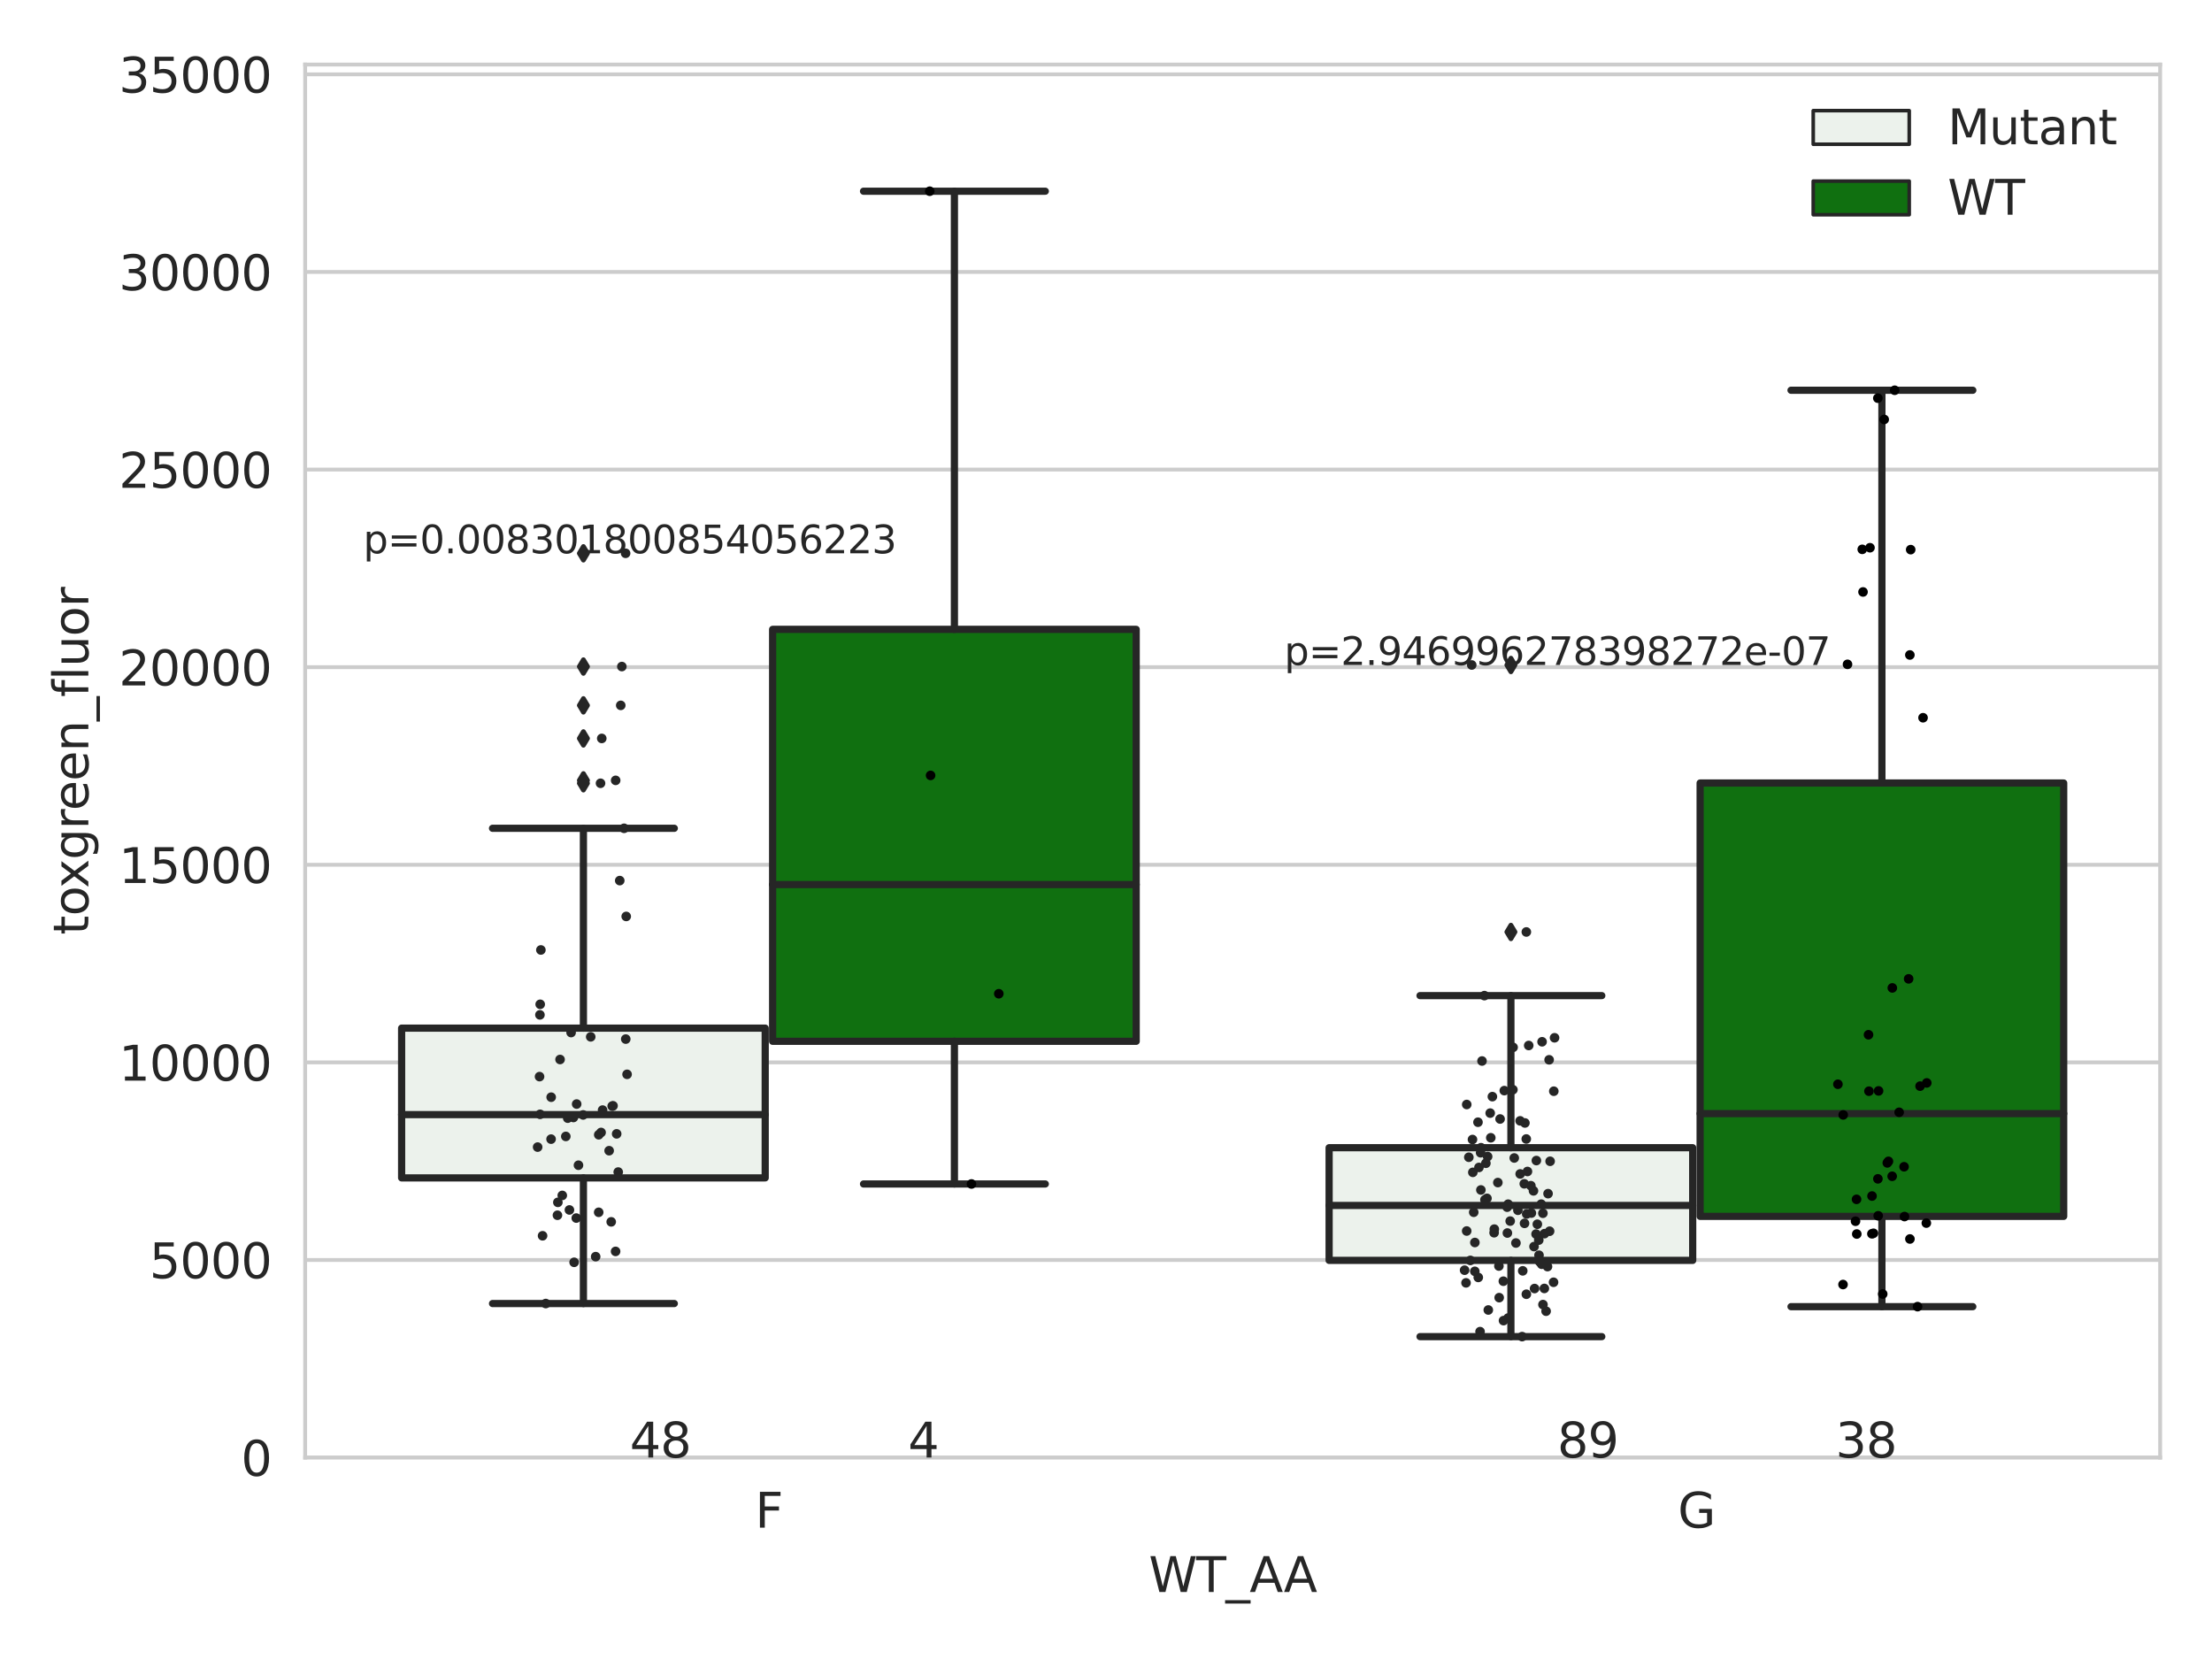 <?xml version="1.0" encoding="utf-8" standalone="no"?>
<!DOCTYPE svg PUBLIC "-//W3C//DTD SVG 1.1//EN"
  "http://www.w3.org/Graphics/SVG/1.1/DTD/svg11.dtd">
<svg xmlns:xlink="http://www.w3.org/1999/xlink" width="460.8pt" height="345.6pt" viewBox="0 0 460.8 345.6" xmlns="http://www.w3.org/2000/svg" version="1.1">
 <defs>
  <style type="text/css">*{stroke-linejoin: round; stroke-linecap: butt}</style>
 </defs>
 <g id="figure_1">
  <g id="patch_1">
   <path d="M 0 345.6 
L 460.8 345.6 
L 460.8 0 
L 0 0 
z
" style="fill: #ffffff"/>
  </g>
  <g id="axes_1">
   <g id="patch_2">
    <path d="M 63.571 303.64 
L 450 303.64 
L 450 13.453 
L 63.571 13.453 
z
" style="fill: #ffffff"/>
   </g>
   <g id="matplotlib.axis_1">
    <g id="xtick_1">
     <g id="text_1">
      <!-- F -->
      <g style="fill: #262626" transform="translate(157.303 318.238)scale(0.1 -0.1)">
       <defs>
        <path id="DejaVuSans-46" d="M 628 4666 
L 3309 4666 
L 3309 4134 
L 1259 4134 
L 1259 2759 
L 3109 2759 
L 3109 2228 
L 1259 2228 
L 1259 0 
L 628 0 
L 628 4666 
z
" transform="scale(0.016)"/>
       </defs>
       <use xlink:href="#DejaVuSans-46"/>
      </g>
     </g>
    </g>
    <g id="xtick_2">
     <g id="text_2">
      <!-- G -->
      <g style="fill: #262626" transform="translate(349.519 318.238)scale(0.1 -0.1)">
       <defs>
        <path id="DejaVuSans-47" d="M 3809 666 
L 3809 1919 
L 2778 1919 
L 2778 2438 
L 4434 2438 
L 4434 434 
Q 4069 175 3628 42 
Q 3188 -91 2688 -91 
Q 1594 -91 976 548 
Q 359 1188 359 2328 
Q 359 3472 976 4111 
Q 1594 4750 2688 4750 
Q 3144 4750 3555 4637 
Q 3966 4525 4313 4306 
L 4313 3634 
Q 3963 3931 3569 4081 
Q 3175 4231 2741 4231 
Q 1884 4231 1454 3753 
Q 1025 3275 1025 2328 
Q 1025 1384 1454 906 
Q 1884 428 2741 428 
Q 3075 428 3337 486 
Q 3600 544 3809 666 
z
" transform="scale(0.016)"/>
       </defs>
       <use xlink:href="#DejaVuSans-47"/>
      </g>
     </g>
    </g>
    <g id="text_3">
     <!-- WT_AA -->
     <g style="fill: #262626" transform="translate(239.31 331.638)scale(0.1 -0.1)">
      <defs>
       <path id="DejaVuSans-57" d="M 213 4666 
L 850 4666 
L 1831 722 
L 2809 4666 
L 3519 4666 
L 4500 722 
L 5478 4666 
L 6119 4666 
L 4947 0 
L 4153 0 
L 3169 4050 
L 2175 0 
L 1381 0 
L 213 4666 
z
" transform="scale(0.016)"/>
       <path id="DejaVuSans-54" d="M -19 4666 
L 3928 4666 
L 3928 4134 
L 2272 4134 
L 2272 0 
L 1638 0 
L 1638 4134 
L -19 4134 
L -19 4666 
z
" transform="scale(0.016)"/>
       <path id="DejaVuSans-5f" d="M 3263 -1063 
L 3263 -1509 
L -63 -1509 
L -63 -1063 
L 3263 -1063 
z
" transform="scale(0.016)"/>
       <path id="DejaVuSans-41" d="M 2188 4044 
L 1331 1722 
L 3047 1722 
L 2188 4044 
z
M 1831 4666 
L 2547 4666 
L 4325 0 
L 3669 0 
L 3244 1197 
L 1141 1197 
L 716 0 
L 50 0 
L 1831 4666 
z
" transform="scale(0.016)"/>
      </defs>
      <use xlink:href="#DejaVuSans-57"/>
      <use xlink:href="#DejaVuSans-54" x="98.877"/>
      <use xlink:href="#DejaVuSans-5f" x="159.961"/>
      <use xlink:href="#DejaVuSans-41" x="209.961"/>
      <use xlink:href="#DejaVuSans-41" x="281.119"/>
     </g>
    </g>
   </g>
   <g id="matplotlib.axis_2">
    <g id="ytick_1">
     <g id="line2d_1">
      <path d="M 63.571 303.64 
L 450 303.64 
" clip-path="url(#p36ac0a57e2)" style="fill: none; stroke: #cccccc; stroke-width: 0.8; stroke-linecap: round"/>
     </g>
     <g id="text_4">
      <!-- 0 -->
      <g style="fill: #262626" transform="translate(50.209 307.439)scale(0.1 -0.1)">
       <defs>
        <path id="DejaVuSans-30" d="M 2034 4250 
Q 1547 4250 1301 3770 
Q 1056 3291 1056 2328 
Q 1056 1369 1301 889 
Q 1547 409 2034 409 
Q 2525 409 2770 889 
Q 3016 1369 3016 2328 
Q 3016 3291 2770 3770 
Q 2525 4250 2034 4250 
z
M 2034 4750 
Q 2819 4750 3233 4129 
Q 3647 3509 3647 2328 
Q 3647 1150 3233 529 
Q 2819 -91 2034 -91 
Q 1250 -91 836 529 
Q 422 1150 422 2328 
Q 422 3509 836 4129 
Q 1250 4750 2034 4750 
z
" transform="scale(0.016)"/>
       </defs>
       <use xlink:href="#DejaVuSans-30"/>
      </g>
     </g>
    </g>
    <g id="ytick_2">
     <g id="line2d_2">
      <path d="M 63.571 262.475 
L 450 262.475 
" clip-path="url(#p36ac0a57e2)" style="fill: none; stroke: #cccccc; stroke-width: 0.8; stroke-linecap: round"/>
     </g>
     <g id="text_5">
      <!-- 5000 -->
      <g style="fill: #262626" transform="translate(31.121 266.275)scale(0.1 -0.1)">
       <defs>
        <path id="DejaVuSans-35" d="M 691 4666 
L 3169 4666 
L 3169 4134 
L 1269 4134 
L 1269 2991 
Q 1406 3038 1543 3061 
Q 1681 3084 1819 3084 
Q 2600 3084 3056 2656 
Q 3513 2228 3513 1497 
Q 3513 744 3044 326 
Q 2575 -91 1722 -91 
Q 1428 -91 1123 -41 
Q 819 9 494 109 
L 494 744 
Q 775 591 1075 516 
Q 1375 441 1709 441 
Q 2250 441 2565 725 
Q 2881 1009 2881 1497 
Q 2881 1984 2565 2268 
Q 2250 2553 1709 2553 
Q 1456 2553 1204 2497 
Q 953 2441 691 2322 
L 691 4666 
z
" transform="scale(0.016)"/>
       </defs>
       <use xlink:href="#DejaVuSans-35"/>
       <use xlink:href="#DejaVuSans-30" x="63.623"/>
       <use xlink:href="#DejaVuSans-30" x="127.246"/>
       <use xlink:href="#DejaVuSans-30" x="190.869"/>
      </g>
     </g>
    </g>
    <g id="ytick_3">
     <g id="line2d_3">
      <path d="M 63.571 221.311 
L 450 221.311 
" clip-path="url(#p36ac0a57e2)" style="fill: none; stroke: #cccccc; stroke-width: 0.8; stroke-linecap: round"/>
     </g>
     <g id="text_6">
      <!-- 10000 -->
      <g style="fill: #262626" transform="translate(24.759 225.11)scale(0.1 -0.1)">
       <defs>
        <path id="DejaVuSans-31" d="M 794 531 
L 1825 531 
L 1825 4091 
L 703 3866 
L 703 4441 
L 1819 4666 
L 2450 4666 
L 2450 531 
L 3481 531 
L 3481 0 
L 794 0 
L 794 531 
z
" transform="scale(0.016)"/>
       </defs>
       <use xlink:href="#DejaVuSans-31"/>
       <use xlink:href="#DejaVuSans-30" x="63.623"/>
       <use xlink:href="#DejaVuSans-30" x="127.246"/>
       <use xlink:href="#DejaVuSans-30" x="190.869"/>
       <use xlink:href="#DejaVuSans-30" x="254.492"/>
      </g>
     </g>
    </g>
    <g id="ytick_4">
     <g id="line2d_4">
      <path d="M 63.571 180.146 
L 450 180.146 
" clip-path="url(#p36ac0a57e2)" style="fill: none; stroke: #cccccc; stroke-width: 0.8; stroke-linecap: round"/>
     </g>
     <g id="text_7">
      <!-- 15000 -->
      <g style="fill: #262626" transform="translate(24.759 183.945)scale(0.1 -0.1)">
       <use xlink:href="#DejaVuSans-31"/>
       <use xlink:href="#DejaVuSans-35" x="63.623"/>
       <use xlink:href="#DejaVuSans-30" x="127.246"/>
       <use xlink:href="#DejaVuSans-30" x="190.869"/>
       <use xlink:href="#DejaVuSans-30" x="254.492"/>
      </g>
     </g>
    </g>
    <g id="ytick_5">
     <g id="line2d_5">
      <path d="M 63.571 138.982 
L 450 138.982 
" clip-path="url(#p36ac0a57e2)" style="fill: none; stroke: #cccccc; stroke-width: 0.8; stroke-linecap: round"/>
     </g>
     <g id="text_8">
      <!-- 20000 -->
      <g style="fill: #262626" transform="translate(24.759 142.781)scale(0.1 -0.1)">
       <defs>
        <path id="DejaVuSans-32" d="M 1228 531 
L 3431 531 
L 3431 0 
L 469 0 
L 469 531 
Q 828 903 1448 1529 
Q 2069 2156 2228 2338 
Q 2531 2678 2651 2914 
Q 2772 3150 2772 3378 
Q 2772 3750 2511 3984 
Q 2250 4219 1831 4219 
Q 1534 4219 1204 4116 
Q 875 4013 500 3803 
L 500 4441 
Q 881 4594 1212 4672 
Q 1544 4750 1819 4750 
Q 2544 4750 2975 4387 
Q 3406 4025 3406 3419 
Q 3406 3131 3298 2873 
Q 3191 2616 2906 2266 
Q 2828 2175 2409 1742 
Q 1991 1309 1228 531 
z
" transform="scale(0.016)"/>
       </defs>
       <use xlink:href="#DejaVuSans-32"/>
       <use xlink:href="#DejaVuSans-30" x="63.623"/>
       <use xlink:href="#DejaVuSans-30" x="127.246"/>
       <use xlink:href="#DejaVuSans-30" x="190.869"/>
       <use xlink:href="#DejaVuSans-30" x="254.492"/>
      </g>
     </g>
    </g>
    <g id="ytick_6">
     <g id="line2d_6">
      <path d="M 63.571 97.817 
L 450 97.817 
" clip-path="url(#p36ac0a57e2)" style="fill: none; stroke: #cccccc; stroke-width: 0.8; stroke-linecap: round"/>
     </g>
     <g id="text_9">
      <!-- 25000 -->
      <g style="fill: #262626" transform="translate(24.759 101.616)scale(0.1 -0.1)">
       <use xlink:href="#DejaVuSans-32"/>
       <use xlink:href="#DejaVuSans-35" x="63.623"/>
       <use xlink:href="#DejaVuSans-30" x="127.246"/>
       <use xlink:href="#DejaVuSans-30" x="190.869"/>
       <use xlink:href="#DejaVuSans-30" x="254.492"/>
      </g>
     </g>
    </g>
    <g id="ytick_7">
     <g id="line2d_7">
      <path d="M 63.571 56.652 
L 450 56.652 
" clip-path="url(#p36ac0a57e2)" style="fill: none; stroke: #cccccc; stroke-width: 0.8; stroke-linecap: round"/>
     </g>
     <g id="text_10">
      <!-- 30000 -->
      <g style="fill: #262626" transform="translate(24.759 60.452)scale(0.1 -0.1)">
       <defs>
        <path id="DejaVuSans-33" d="M 2597 2516 
Q 3050 2419 3304 2112 
Q 3559 1806 3559 1356 
Q 3559 666 3084 287 
Q 2609 -91 1734 -91 
Q 1441 -91 1130 -33 
Q 819 25 488 141 
L 488 750 
Q 750 597 1062 519 
Q 1375 441 1716 441 
Q 2309 441 2620 675 
Q 2931 909 2931 1356 
Q 2931 1769 2642 2001 
Q 2353 2234 1838 2234 
L 1294 2234 
L 1294 2753 
L 1863 2753 
Q 2328 2753 2575 2939 
Q 2822 3125 2822 3475 
Q 2822 3834 2567 4026 
Q 2313 4219 1838 4219 
Q 1578 4219 1281 4162 
Q 984 4106 628 3988 
L 628 4550 
Q 988 4650 1302 4700 
Q 1616 4750 1894 4750 
Q 2613 4750 3031 4423 
Q 3450 4097 3450 3541 
Q 3450 3153 3228 2886 
Q 3006 2619 2597 2516 
z
" transform="scale(0.016)"/>
       </defs>
       <use xlink:href="#DejaVuSans-33"/>
       <use xlink:href="#DejaVuSans-30" x="63.623"/>
       <use xlink:href="#DejaVuSans-30" x="127.246"/>
       <use xlink:href="#DejaVuSans-30" x="190.869"/>
       <use xlink:href="#DejaVuSans-30" x="254.492"/>
      </g>
     </g>
    </g>
    <g id="ytick_8">
     <g id="line2d_8">
      <path d="M 63.571 15.488 
L 450 15.488 
" clip-path="url(#p36ac0a57e2)" style="fill: none; stroke: #cccccc; stroke-width: 0.8; stroke-linecap: round"/>
     </g>
     <g id="text_11">
      <!-- 35000 -->
      <g style="fill: #262626" transform="translate(24.759 19.287)scale(0.1 -0.1)">
       <use xlink:href="#DejaVuSans-33"/>
       <use xlink:href="#DejaVuSans-35" x="63.623"/>
       <use xlink:href="#DejaVuSans-30" x="127.246"/>
       <use xlink:href="#DejaVuSans-30" x="190.869"/>
       <use xlink:href="#DejaVuSans-30" x="254.492"/>
      </g>
     </g>
    </g>
    <g id="text_12">
     <!-- toxgreen_fluor -->
     <g style="fill: #262626" transform="translate(18.401 194.741)rotate(-90)scale(0.1 -0.1)">
      <defs>
       <path id="DejaVuSans-74" d="M 1172 4494 
L 1172 3500 
L 2356 3500 
L 2356 3053 
L 1172 3053 
L 1172 1153 
Q 1172 725 1289 603 
Q 1406 481 1766 481 
L 2356 481 
L 2356 0 
L 1766 0 
Q 1100 0 847 248 
Q 594 497 594 1153 
L 594 3053 
L 172 3053 
L 172 3500 
L 594 3500 
L 594 4494 
L 1172 4494 
z
" transform="scale(0.016)"/>
       <path id="DejaVuSans-6f" d="M 1959 3097 
Q 1497 3097 1228 2736 
Q 959 2375 959 1747 
Q 959 1119 1226 758 
Q 1494 397 1959 397 
Q 2419 397 2687 759 
Q 2956 1122 2956 1747 
Q 2956 2369 2687 2733 
Q 2419 3097 1959 3097 
z
M 1959 3584 
Q 2709 3584 3137 3096 
Q 3566 2609 3566 1747 
Q 3566 888 3137 398 
Q 2709 -91 1959 -91 
Q 1206 -91 779 398 
Q 353 888 353 1747 
Q 353 2609 779 3096 
Q 1206 3584 1959 3584 
z
" transform="scale(0.016)"/>
       <path id="DejaVuSans-78" d="M 3513 3500 
L 2247 1797 
L 3578 0 
L 2900 0 
L 1881 1375 
L 863 0 
L 184 0 
L 1544 1831 
L 300 3500 
L 978 3500 
L 1906 2253 
L 2834 3500 
L 3513 3500 
z
" transform="scale(0.016)"/>
       <path id="DejaVuSans-67" d="M 2906 1791 
Q 2906 2416 2648 2759 
Q 2391 3103 1925 3103 
Q 1463 3103 1205 2759 
Q 947 2416 947 1791 
Q 947 1169 1205 825 
Q 1463 481 1925 481 
Q 2391 481 2648 825 
Q 2906 1169 2906 1791 
z
M 3481 434 
Q 3481 -459 3084 -895 
Q 2688 -1331 1869 -1331 
Q 1566 -1331 1297 -1286 
Q 1028 -1241 775 -1147 
L 775 -588 
Q 1028 -725 1275 -790 
Q 1522 -856 1778 -856 
Q 2344 -856 2625 -561 
Q 2906 -266 2906 331 
L 2906 616 
Q 2728 306 2450 153 
Q 2172 0 1784 0 
Q 1141 0 747 490 
Q 353 981 353 1791 
Q 353 2603 747 3093 
Q 1141 3584 1784 3584 
Q 2172 3584 2450 3431 
Q 2728 3278 2906 2969 
L 2906 3500 
L 3481 3500 
L 3481 434 
z
" transform="scale(0.016)"/>
       <path id="DejaVuSans-72" d="M 2631 2963 
Q 2534 3019 2420 3045 
Q 2306 3072 2169 3072 
Q 1681 3072 1420 2755 
Q 1159 2438 1159 1844 
L 1159 0 
L 581 0 
L 581 3500 
L 1159 3500 
L 1159 2956 
Q 1341 3275 1631 3429 
Q 1922 3584 2338 3584 
Q 2397 3584 2469 3576 
Q 2541 3569 2628 3553 
L 2631 2963 
z
" transform="scale(0.016)"/>
       <path id="DejaVuSans-65" d="M 3597 1894 
L 3597 1613 
L 953 1613 
Q 991 1019 1311 708 
Q 1631 397 2203 397 
Q 2534 397 2845 478 
Q 3156 559 3463 722 
L 3463 178 
Q 3153 47 2828 -22 
Q 2503 -91 2169 -91 
Q 1331 -91 842 396 
Q 353 884 353 1716 
Q 353 2575 817 3079 
Q 1281 3584 2069 3584 
Q 2775 3584 3186 3129 
Q 3597 2675 3597 1894 
z
M 3022 2063 
Q 3016 2534 2758 2815 
Q 2500 3097 2075 3097 
Q 1594 3097 1305 2825 
Q 1016 2553 972 2059 
L 3022 2063 
z
" transform="scale(0.016)"/>
       <path id="DejaVuSans-6e" d="M 3513 2113 
L 3513 0 
L 2938 0 
L 2938 2094 
Q 2938 2591 2744 2837 
Q 2550 3084 2163 3084 
Q 1697 3084 1428 2787 
Q 1159 2491 1159 1978 
L 1159 0 
L 581 0 
L 581 3500 
L 1159 3500 
L 1159 2956 
Q 1366 3272 1645 3428 
Q 1925 3584 2291 3584 
Q 2894 3584 3203 3211 
Q 3513 2838 3513 2113 
z
" transform="scale(0.016)"/>
       <path id="DejaVuSans-66" d="M 2375 4863 
L 2375 4384 
L 1825 4384 
Q 1516 4384 1395 4259 
Q 1275 4134 1275 3809 
L 1275 3500 
L 2222 3500 
L 2222 3053 
L 1275 3053 
L 1275 0 
L 697 0 
L 697 3053 
L 147 3053 
L 147 3500 
L 697 3500 
L 697 3744 
Q 697 4328 969 4595 
Q 1241 4863 1831 4863 
L 2375 4863 
z
" transform="scale(0.016)"/>
       <path id="DejaVuSans-6c" d="M 603 4863 
L 1178 4863 
L 1178 0 
L 603 0 
L 603 4863 
z
" transform="scale(0.016)"/>
       <path id="DejaVuSans-75" d="M 544 1381 
L 544 3500 
L 1119 3500 
L 1119 1403 
Q 1119 906 1312 657 
Q 1506 409 1894 409 
Q 2359 409 2629 706 
Q 2900 1003 2900 1516 
L 2900 3500 
L 3475 3500 
L 3475 0 
L 2900 0 
L 2900 538 
Q 2691 219 2414 64 
Q 2138 -91 1772 -91 
Q 1169 -91 856 284 
Q 544 659 544 1381 
z
M 1991 3584 
L 1991 3584 
z
" transform="scale(0.016)"/>
      </defs>
      <use xlink:href="#DejaVuSans-74"/>
      <use xlink:href="#DejaVuSans-6f" x="39.209"/>
      <use xlink:href="#DejaVuSans-78" x="97.266"/>
      <use xlink:href="#DejaVuSans-67" x="156.445"/>
      <use xlink:href="#DejaVuSans-72" x="219.922"/>
      <use xlink:href="#DejaVuSans-65" x="258.785"/>
      <use xlink:href="#DejaVuSans-65" x="320.309"/>
      <use xlink:href="#DejaVuSans-6e" x="381.832"/>
      <use xlink:href="#DejaVuSans-5f" x="445.211"/>
      <use xlink:href="#DejaVuSans-66" x="495.211"/>
      <use xlink:href="#DejaVuSans-6c" x="530.416"/>
      <use xlink:href="#DejaVuSans-75" x="558.199"/>
      <use xlink:href="#DejaVuSans-6f" x="621.578"/>
      <use xlink:href="#DejaVuSans-72" x="682.76"/>
     </g>
    </g>
   </g>
   <g id="patch_3">
    <path d="M 83.666 245.376 
L 159.406 245.376 
L 159.406 214.178 
L 83.666 214.178 
L 83.666 245.376 
z
" clip-path="url(#p36ac0a57e2)" style="fill: #ecf2ec; stroke: #262626; stroke-width: 1.5; stroke-linejoin: miter"/>
   </g>
   <g id="patch_4">
    <path d="M 160.951 216.921 
L 236.691 216.921 
L 236.691 131.107 
L 160.951 131.107 
L 160.951 216.921 
z
" clip-path="url(#p36ac0a57e2)" style="fill: #107010; stroke: #262626; stroke-width: 1.5; stroke-linejoin: miter"/>
   </g>
   <g id="patch_5">
    <path d="M 276.88 262.563 
L 352.62 262.563 
L 352.62 239.09 
L 276.88 239.09 
L 276.88 262.563 
z
" clip-path="url(#p36ac0a57e2)" style="fill: #ecf2ec; stroke: #262626; stroke-width: 1.5; stroke-linejoin: miter"/>
   </g>
   <g id="patch_6">
    <path d="M 354.166 253.391 
L 429.906 253.391 
L 429.906 163.117 
L 354.166 163.117 
L 354.166 253.391 
z
" clip-path="url(#p36ac0a57e2)" style="fill: #107010; stroke: #262626; stroke-width: 1.5; stroke-linejoin: miter"/>
   </g>
   <g id="patch_7">
    <path d="M 160.178 303.64 
L 160.178 303.64 
L 160.178 303.64 
L 160.178 303.64 
z
" clip-path="url(#p36ac0a57e2)" style="fill: #ecf2ec; stroke: #262626; stroke-width: 0.75; stroke-linejoin: miter"/>
   </g>
   <g id="patch_8">
    <path d="M 160.178 303.64 
L 160.178 303.64 
L 160.178 303.64 
L 160.178 303.64 
z
" clip-path="url(#p36ac0a57e2)" style="fill: #107010; stroke: #262626; stroke-width: 0.75; stroke-linejoin: miter"/>
   </g>
   <g id="PathCollection_1"/>
   <g id="PathCollection_2"/>
   <g id="line2d_9">
    <path d="M 121.536 245.376 
L 121.536 271.55 
" clip-path="url(#p36ac0a57e2)" style="fill: none; stroke: #262626; stroke-width: 1.5; stroke-linecap: round"/>
   </g>
   <g id="line2d_10">
    <path d="M 121.536 214.178 
L 121.536 172.549 
" clip-path="url(#p36ac0a57e2)" style="fill: none; stroke: #262626; stroke-width: 1.5; stroke-linecap: round"/>
   </g>
   <g id="line2d_11">
    <path d="M 102.601 271.55 
L 140.471 271.55 
" clip-path="url(#p36ac0a57e2)" style="fill: none; stroke: #262626; stroke-width: 1.5; stroke-linecap: round"/>
   </g>
   <g id="line2d_12">
    <path d="M 102.601 172.549 
L 140.471 172.549 
" clip-path="url(#p36ac0a57e2)" style="fill: none; stroke: #262626; stroke-width: 1.5; stroke-linecap: round"/>
   </g>
   <g id="line2d_13">
    <defs>
     <path id="ma0bc01002d" d="M -0 1.414 
L 0.849 0 
L 0 -1.414 
L -0.849 -0 
z
" style="stroke: #262626; stroke-linejoin: miter"/>
    </defs>
    <g clip-path="url(#p36ac0a57e2)">
     <use xlink:href="#ma0bc01002d" x="121.536" y="115.263" style="fill: #262626; stroke: #262626; stroke-linejoin: miter"/>
     <use xlink:href="#ma0bc01002d" x="121.536" y="163.171" style="fill: #262626; stroke: #262626; stroke-linejoin: miter"/>
     <use xlink:href="#ma0bc01002d" x="121.536" y="138.855" style="fill: #262626; stroke: #262626; stroke-linejoin: miter"/>
     <use xlink:href="#ma0bc01002d" x="121.536" y="162.563" style="fill: #262626; stroke: #262626; stroke-linejoin: miter"/>
     <use xlink:href="#ma0bc01002d" x="121.536" y="153.828" style="fill: #262626; stroke: #262626; stroke-linejoin: miter"/>
     <use xlink:href="#ma0bc01002d" x="121.536" y="146.94" style="fill: #262626; stroke: #262626; stroke-linejoin: miter"/>
    </g>
   </g>
   <g id="line2d_14">
    <path d="M 198.821 216.921 
L 198.821 246.643 
" clip-path="url(#p36ac0a57e2)" style="fill: none; stroke: #262626; stroke-width: 1.5; stroke-linecap: round"/>
   </g>
   <g id="line2d_15">
    <path d="M 198.821 131.107 
L 198.821 39.833 
" clip-path="url(#p36ac0a57e2)" style="fill: none; stroke: #262626; stroke-width: 1.5; stroke-linecap: round"/>
   </g>
   <g id="line2d_16">
    <path d="M 179.886 246.643 
L 217.756 246.643 
" clip-path="url(#p36ac0a57e2)" style="fill: none; stroke: #262626; stroke-width: 1.5; stroke-linecap: round"/>
   </g>
   <g id="line2d_17">
    <path d="M 179.886 39.833 
L 217.756 39.833 
" clip-path="url(#p36ac0a57e2)" style="fill: none; stroke: #262626; stroke-width: 1.5; stroke-linecap: round"/>
   </g>
   <g id="line2d_18"/>
   <g id="line2d_19">
    <path d="M 314.75 262.563 
L 314.75 278.442 
" clip-path="url(#p36ac0a57e2)" style="fill: none; stroke: #262626; stroke-width: 1.5; stroke-linecap: round"/>
   </g>
   <g id="line2d_20">
    <path d="M 314.75 239.09 
L 314.75 207.406 
" clip-path="url(#p36ac0a57e2)" style="fill: none; stroke: #262626; stroke-width: 1.5; stroke-linecap: round"/>
   </g>
   <g id="line2d_21">
    <path d="M 295.815 278.442 
L 333.685 278.442 
" clip-path="url(#p36ac0a57e2)" style="fill: none; stroke: #262626; stroke-width: 1.5; stroke-linecap: round"/>
   </g>
   <g id="line2d_22">
    <path d="M 295.815 207.406 
L 333.685 207.406 
" clip-path="url(#p36ac0a57e2)" style="fill: none; stroke: #262626; stroke-width: 1.5; stroke-linecap: round"/>
   </g>
   <g id="line2d_23">
    <g clip-path="url(#p36ac0a57e2)">
     <use xlink:href="#ma0bc01002d" x="314.75" y="194.146" style="fill: #262626; stroke: #262626; stroke-linejoin: miter"/>
     <use xlink:href="#ma0bc01002d" x="314.75" y="138.528" style="fill: #262626; stroke: #262626; stroke-linejoin: miter"/>
    </g>
   </g>
   <g id="line2d_24">
    <path d="M 392.036 253.391 
L 392.036 272.199 
" clip-path="url(#p36ac0a57e2)" style="fill: none; stroke: #262626; stroke-width: 1.5; stroke-linecap: round"/>
   </g>
   <g id="line2d_25">
    <path d="M 392.036 163.117 
L 392.036 81.297 
" clip-path="url(#p36ac0a57e2)" style="fill: none; stroke: #262626; stroke-width: 1.5; stroke-linecap: round"/>
   </g>
   <g id="line2d_26">
    <path d="M 373.101 272.199 
L 410.971 272.199 
" clip-path="url(#p36ac0a57e2)" style="fill: none; stroke: #262626; stroke-width: 1.5; stroke-linecap: round"/>
   </g>
   <g id="line2d_27">
    <path d="M 373.101 81.297 
L 410.971 81.297 
" clip-path="url(#p36ac0a57e2)" style="fill: none; stroke: #262626; stroke-width: 1.5; stroke-linecap: round"/>
   </g>
   <g id="line2d_28"/>
   <g id="line2d_29">
    <path d="M 83.666 232.198 
L 159.406 232.198 
" clip-path="url(#p36ac0a57e2)" style="fill: none; stroke: #262626; stroke-width: 1.5; stroke-linecap: round"/>
   </g>
   <g id="line2d_30">
    <path d="M 160.951 184.272 
L 236.691 184.272 
" clip-path="url(#p36ac0a57e2)" style="fill: none; stroke: #262626; stroke-width: 1.5; stroke-linecap: round"/>
   </g>
   <g id="line2d_31">
    <path d="M 276.88 251.117 
L 352.62 251.117 
" clip-path="url(#p36ac0a57e2)" style="fill: none; stroke: #262626; stroke-width: 1.5; stroke-linecap: round"/>
   </g>
   <g id="line2d_32">
    <path d="M 354.166 231.983 
L 429.906 231.983 
" clip-path="url(#p36ac0a57e2)" style="fill: none; stroke: #262626; stroke-width: 1.5; stroke-linecap: round"/>
   </g>
   <g id="patch_9">
    <path d="M 63.571 303.64 
L 63.571 13.453 
" style="fill: none; stroke: #cccccc; stroke-width: 0.8; stroke-linejoin: miter; stroke-linecap: square"/>
   </g>
   <g id="patch_10">
    <path d="M 450 303.64 
L 450 13.453 
" style="fill: none; stroke: #cccccc; stroke-width: 0.8; stroke-linejoin: miter; stroke-linecap: square"/>
   </g>
   <g id="patch_11">
    <path d="M 63.571 303.64 
L 450 303.64 
" style="fill: none; stroke: #cccccc; stroke-width: 0.8; stroke-linejoin: miter; stroke-linecap: square"/>
   </g>
   <g id="patch_12">
    <path d="M 63.571 13.453 
L 450 13.453 
" style="fill: none; stroke: #cccccc; stroke-width: 0.8; stroke-linejoin: miter; stroke-linecap: square"/>
   </g>
   <g id="PathCollection_3">
    <defs>
     <path id="C0_0_f5fc17824b" d="M 0 1 
C 0.265 1 0.52 0.895 0.707 0.707 
C 0.895 0.52 1 0.265 1 -0 
C 1 -0.265 0.895 -0.52 0.707 -0.707 
C 0.52 -0.895 0.265 -1 0 -1 
C -0.265 -1 -0.52 -0.895 -0.707 -0.707 
C -0.895 -0.52 -1 -0.265 -1 0 
C -1 0.265 -0.895 0.52 -0.707 0.707 
C -0.52 0.895 -0.265 1 0 1 
z
"/>
    </defs>
    <g clip-path="url(#p36ac0a57e2)">
     <use xlink:href="#C0_0_f5fc17824b" x="116.671" y="220.712" style="fill: #262626"/>
    </g>
    <g clip-path="url(#p36ac0a57e2)">
     <use xlink:href="#C0_0_f5fc17824b" x="118.27" y="232.934" style="fill: #262626"/>
    </g>
    <g clip-path="url(#p36ac0a57e2)">
     <use xlink:href="#C0_0_f5fc17824b" x="129.104" y="183.444" style="fill: #262626"/>
    </g>
    <g clip-path="url(#p36ac0a57e2)">
     <use xlink:href="#C0_0_f5fc17824b" x="119.603" y="262.963" style="fill: #262626"/>
    </g>
    <g clip-path="url(#p36ac0a57e2)">
     <use xlink:href="#C0_0_f5fc17824b" x="130.357" y="216.461" style="fill: #262626"/>
    </g>
    <g clip-path="url(#p36ac0a57e2)">
     <use xlink:href="#C0_0_f5fc17824b" x="124.731" y="236.391" style="fill: #262626"/>
    </g>
    <g clip-path="url(#p36ac0a57e2)">
     <use xlink:href="#C0_0_f5fc17824b" x="120.507" y="242.736" style="fill: #262626"/>
    </g>
    <g clip-path="url(#p36ac0a57e2)">
     <use xlink:href="#C0_0_f5fc17824b" x="130.009" y="172.549" style="fill: #262626"/>
    </g>
    <g clip-path="url(#p36ac0a57e2)">
     <use xlink:href="#C0_0_f5fc17824b" x="125.218" y="235.913" style="fill: #262626"/>
    </g>
    <g clip-path="url(#p36ac0a57e2)">
     <use xlink:href="#C0_0_f5fc17824b" x="116.126" y="253.156" style="fill: #262626"/>
    </g>
    <g clip-path="url(#p36ac0a57e2)">
     <use xlink:href="#C0_0_f5fc17824b" x="113.692" y="271.55" style="fill: #262626"/>
    </g>
    <g clip-path="url(#p36ac0a57e2)">
     <use xlink:href="#C0_0_f5fc17824b" x="130.325" y="115.263" style="fill: #262626"/>
    </g>
    <g clip-path="url(#p36ac0a57e2)">
     <use xlink:href="#C0_0_f5fc17824b" x="112.397" y="224.28" style="fill: #262626"/>
    </g>
    <g clip-path="url(#p36ac0a57e2)">
     <use xlink:href="#C0_0_f5fc17824b" x="112.479" y="211.415" style="fill: #262626"/>
    </g>
    <g clip-path="url(#p36ac0a57e2)">
     <use xlink:href="#C0_0_f5fc17824b" x="125.101" y="163.171" style="fill: #262626"/>
    </g>
    <g clip-path="url(#p36ac0a57e2)">
     <use xlink:href="#C0_0_f5fc17824b" x="117.869" y="236.736" style="fill: #262626"/>
    </g>
    <g clip-path="url(#p36ac0a57e2)">
     <use xlink:href="#C0_0_f5fc17824b" x="111.999" y="238.961" style="fill: #262626"/>
    </g>
    <g clip-path="url(#p36ac0a57e2)">
     <use xlink:href="#C0_0_f5fc17824b" x="129.541" y="138.855" style="fill: #262626"/>
    </g>
    <g clip-path="url(#p36ac0a57e2)">
     <use xlink:href="#C0_0_f5fc17824b" x="128.253" y="162.563" style="fill: #262626"/>
    </g>
    <g clip-path="url(#p36ac0a57e2)">
     <use xlink:href="#C0_0_f5fc17824b" x="112.515" y="232.134" style="fill: #262626"/>
    </g>
    <g clip-path="url(#p36ac0a57e2)">
     <use xlink:href="#C0_0_f5fc17824b" x="125.53" y="231.25" style="fill: #262626"/>
    </g>
    <g clip-path="url(#p36ac0a57e2)">
     <use xlink:href="#C0_0_f5fc17824b" x="125.358" y="153.828" style="fill: #262626"/>
    </g>
    <g clip-path="url(#p36ac0a57e2)">
     <use xlink:href="#C0_0_f5fc17824b" x="126.895" y="239.711" style="fill: #262626"/>
    </g>
    <g clip-path="url(#p36ac0a57e2)">
     <use xlink:href="#C0_0_f5fc17824b" x="130.452" y="190.909" style="fill: #262626"/>
    </g>
    <g clip-path="url(#p36ac0a57e2)">
     <use xlink:href="#C0_0_f5fc17824b" x="114.82" y="228.564" style="fill: #262626"/>
    </g>
    <g clip-path="url(#p36ac0a57e2)">
     <use xlink:href="#C0_0_f5fc17824b" x="128.239" y="260.688" style="fill: #262626"/>
    </g>
    <g clip-path="url(#p36ac0a57e2)">
     <use xlink:href="#C0_0_f5fc17824b" x="112.675" y="197.894" style="fill: #262626"/>
    </g>
    <g clip-path="url(#p36ac0a57e2)">
     <use xlink:href="#C0_0_f5fc17824b" x="127.532" y="230.426" style="fill: #262626"/>
    </g>
    <g clip-path="url(#p36ac0a57e2)">
     <use xlink:href="#C0_0_f5fc17824b" x="116.214" y="250.47" style="fill: #262626"/>
    </g>
    <g clip-path="url(#p36ac0a57e2)">
     <use xlink:href="#C0_0_f5fc17824b" x="130.632" y="223.802" style="fill: #262626"/>
    </g>
    <g clip-path="url(#p36ac0a57e2)">
     <use xlink:href="#C0_0_f5fc17824b" x="118.622" y="252.055" style="fill: #262626"/>
    </g>
    <g clip-path="url(#p36ac0a57e2)">
     <use xlink:href="#C0_0_f5fc17824b" x="114.8" y="237.302" style="fill: #262626"/>
    </g>
    <g clip-path="url(#p36ac0a57e2)">
     <use xlink:href="#C0_0_f5fc17824b" x="112.533" y="209.214" style="fill: #262626"/>
    </g>
    <g clip-path="url(#p36ac0a57e2)">
     <use xlink:href="#C0_0_f5fc17824b" x="129.312" y="146.94" style="fill: #262626"/>
    </g>
    <g clip-path="url(#p36ac0a57e2)">
     <use xlink:href="#C0_0_f5fc17824b" x="113.028" y="257.435" style="fill: #262626"/>
    </g>
    <g clip-path="url(#p36ac0a57e2)">
     <use xlink:href="#C0_0_f5fc17824b" x="118.972" y="215.099" style="fill: #262626"/>
    </g>
    <g clip-path="url(#p36ac0a57e2)">
     <use xlink:href="#C0_0_f5fc17824b" x="124.717" y="252.543" style="fill: #262626"/>
    </g>
    <g clip-path="url(#p36ac0a57e2)">
     <use xlink:href="#C0_0_f5fc17824b" x="123.057" y="215.992" style="fill: #262626"/>
    </g>
    <g clip-path="url(#p36ac0a57e2)">
     <use xlink:href="#C0_0_f5fc17824b" x="120.129" y="229.994" style="fill: #262626"/>
    </g>
    <g clip-path="url(#p36ac0a57e2)">
     <use xlink:href="#C0_0_f5fc17824b" x="127.326" y="254.533" style="fill: #262626"/>
    </g>
    <g clip-path="url(#p36ac0a57e2)">
     <use xlink:href="#C0_0_f5fc17824b" x="121.479" y="232.261" style="fill: #262626"/>
    </g>
    <g clip-path="url(#p36ac0a57e2)">
     <use xlink:href="#C0_0_f5fc17824b" x="124.088" y="261.782" style="fill: #262626"/>
    </g>
    <g clip-path="url(#p36ac0a57e2)">
     <use xlink:href="#C0_0_f5fc17824b" x="128.786" y="244.159" style="fill: #262626"/>
    </g>
    <g clip-path="url(#p36ac0a57e2)">
     <use xlink:href="#C0_0_f5fc17824b" x="120.05" y="253.745" style="fill: #262626"/>
    </g>
    <g clip-path="url(#p36ac0a57e2)">
     <use xlink:href="#C0_0_f5fc17824b" x="127.706" y="230.359" style="fill: #262626"/>
    </g>
    <g clip-path="url(#p36ac0a57e2)">
     <use xlink:href="#C0_0_f5fc17824b" x="119.455" y="232.795" style="fill: #262626"/>
    </g>
    <g clip-path="url(#p36ac0a57e2)">
     <use xlink:href="#C0_0_f5fc17824b" x="117.133" y="249.029" style="fill: #262626"/>
    </g>
    <g clip-path="url(#p36ac0a57e2)">
     <use xlink:href="#C0_0_f5fc17824b" x="128.462" y="236.202" style="fill: #262626"/>
    </g>
   </g>
   <g id="PathCollection_4">
    <defs>
     <path id="C1_0_9138100f24" d="M 0 1 
C 0.265 1 0.52 0.895 0.707 0.707 
C 0.895 0.52 1 0.265 1 -0 
C 1 -0.265 0.895 -0.52 0.707 -0.707 
C 0.52 -0.895 0.265 -1 0 -1 
C -0.265 -1 -0.52 -0.895 -0.707 -0.707 
C -0.895 -0.52 -1 -0.265 -1 0 
C -1 0.265 -0.895 0.52 -0.707 0.707 
C -0.52 0.895 -0.265 1 0 1 
z
"/>
    </defs>
    <g clip-path="url(#p36ac0a57e2)">
     <use xlink:href="#C1_0_9138100f24" x="202.378" y="246.643"/>
    </g>
    <g clip-path="url(#p36ac0a57e2)">
     <use xlink:href="#C1_0_9138100f24" x="193.678" y="39.833"/>
    </g>
    <g clip-path="url(#p36ac0a57e2)">
     <use xlink:href="#C1_0_9138100f24" x="193.859" y="161.531"/>
    </g>
    <g clip-path="url(#p36ac0a57e2)">
     <use xlink:href="#C1_0_9138100f24" x="208.069" y="207.013"/>
    </g>
   </g>
   <g id="PathCollection_5">
    <defs>
     <path id="C2_0_64b1657d2b" d="M 0 1 
C 0.265 1 0.52 0.895 0.707 0.707 
C 0.895 0.52 1 0.265 1 -0 
C 1 -0.265 0.895 -0.52 0.707 -0.707 
C 0.52 -0.895 0.265 -1 0 -1 
C -0.265 -1 -0.52 -0.895 -0.707 -0.707 
C -0.895 -0.52 -1 -0.265 -1 0 
C -1 0.265 -0.895 0.52 -0.707 0.707 
C -0.52 0.895 -0.265 1 0 1 
z
"/>
    </defs>
    <g clip-path="url(#p36ac0a57e2)">
     <use xlink:href="#C2_0_64b1657d2b" x="321.068" y="250.846" style="fill: #262626"/>
    </g>
    <g clip-path="url(#p36ac0a57e2)">
     <use xlink:href="#C2_0_64b1657d2b" x="314.042" y="251.117" style="fill: #262626"/>
    </g>
    <g clip-path="url(#p36ac0a57e2)">
     <use xlink:href="#C2_0_64b1657d2b" x="319.454" y="248.076" style="fill: #262626"/>
    </g>
    <g clip-path="url(#p36ac0a57e2)">
     <use xlink:href="#C2_0_64b1657d2b" x="307.004" y="252.535" style="fill: #262626"/>
    </g>
    <g clip-path="url(#p36ac0a57e2)">
     <use xlink:href="#C2_0_64b1657d2b" x="312.249" y="263.738" style="fill: #262626"/>
    </g>
    <g clip-path="url(#p36ac0a57e2)">
     <use xlink:href="#C2_0_64b1657d2b" x="312.308" y="270.321" style="fill: #262626"/>
    </g>
    <g clip-path="url(#p36ac0a57e2)">
     <use xlink:href="#C2_0_64b1657d2b" x="310.892" y="228.449" style="fill: #262626"/>
    </g>
    <g clip-path="url(#p36ac0a57e2)">
     <use xlink:href="#C2_0_64b1657d2b" x="310.56" y="237.018" style="fill: #262626"/>
    </g>
    <g clip-path="url(#p36ac0a57e2)">
     <use xlink:href="#C2_0_64b1657d2b" x="317.966" y="194.146" style="fill: #262626"/>
    </g>
    <g clip-path="url(#p36ac0a57e2)">
     <use xlink:href="#C2_0_64b1657d2b" x="314.177" y="250.853" style="fill: #262626"/>
    </g>
    <g clip-path="url(#p36ac0a57e2)">
     <use xlink:href="#C2_0_64b1657d2b" x="313.18" y="266.898" style="fill: #262626"/>
    </g>
    <g clip-path="url(#p36ac0a57e2)">
     <use xlink:href="#C2_0_64b1657d2b" x="305.547" y="230.088" style="fill: #262626"/>
    </g>
    <g clip-path="url(#p36ac0a57e2)">
     <use xlink:href="#C2_0_64b1657d2b" x="313.209" y="275.11" style="fill: #262626"/>
    </g>
    <g clip-path="url(#p36ac0a57e2)">
     <use xlink:href="#C2_0_64b1657d2b" x="317.214" y="264.74" style="fill: #262626"/>
    </g>
    <g clip-path="url(#p36ac0a57e2)">
     <use xlink:href="#C2_0_64b1657d2b" x="321.743" y="256.994" style="fill: #262626"/>
    </g>
    <g clip-path="url(#p36ac0a57e2)">
     <use xlink:href="#C2_0_64b1657d2b" x="321.429" y="271.769" style="fill: #262626"/>
    </g>
    <g clip-path="url(#p36ac0a57e2)">
     <use xlink:href="#C2_0_64b1657d2b" x="306.588" y="138.528" style="fill: #262626"/>
    </g>
    <g clip-path="url(#p36ac0a57e2)">
     <use xlink:href="#C2_0_64b1657d2b" x="321.242" y="217.02" style="fill: #262626"/>
    </g>
    <g clip-path="url(#p36ac0a57e2)">
     <use xlink:href="#C2_0_64b1657d2b" x="318.036" y="252.892" style="fill: #262626"/>
    </g>
    <g clip-path="url(#p36ac0a57e2)">
     <use xlink:href="#C2_0_64b1657d2b" x="307.243" y="258.837" style="fill: #262626"/>
    </g>
    <g clip-path="url(#p36ac0a57e2)">
     <use xlink:href="#C2_0_64b1657d2b" x="307.89" y="233.778" style="fill: #262626"/>
    </g>
    <g clip-path="url(#p36ac0a57e2)">
     <use xlink:href="#C2_0_64b1657d2b" x="320.055" y="241.765" style="fill: #262626"/>
    </g>
    <g clip-path="url(#p36ac0a57e2)">
     <use xlink:href="#C2_0_64b1657d2b" x="314.016" y="256.862" style="fill: #262626"/>
    </g>
    <g clip-path="url(#p36ac0a57e2)">
     <use xlink:href="#C2_0_64b1657d2b" x="311.293" y="256.05" style="fill: #262626"/>
    </g>
    <g clip-path="url(#p36ac0a57e2)">
     <use xlink:href="#C2_0_64b1657d2b" x="314.149" y="274.578" style="fill: #262626"/>
    </g>
    <g clip-path="url(#p36ac0a57e2)">
     <use xlink:href="#C2_0_64b1657d2b" x="317.588" y="254.849" style="fill: #262626"/>
    </g>
    <g clip-path="url(#p36ac0a57e2)">
     <use xlink:href="#C2_0_64b1657d2b" x="323.686" y="227.32" style="fill: #262626"/>
    </g>
    <g clip-path="url(#p36ac0a57e2)">
     <use xlink:href="#C2_0_64b1657d2b" x="317.534" y="246.607" style="fill: #262626"/>
    </g>
    <g clip-path="url(#p36ac0a57e2)">
     <use xlink:href="#C2_0_64b1657d2b" x="308.442" y="240.139" style="fill: #262626"/>
    </g>
    <g clip-path="url(#p36ac0a57e2)">
     <use xlink:href="#C2_0_64b1657d2b" x="310.435" y="231.881" style="fill: #262626"/>
    </g>
    <g clip-path="url(#p36ac0a57e2)">
     <use xlink:href="#C2_0_64b1657d2b" x="315.167" y="227.003" style="fill: #262626"/>
    </g>
    <g clip-path="url(#p36ac0a57e2)">
     <use xlink:href="#C2_0_64b1657d2b" x="306.819" y="244.22" style="fill: #262626"/>
    </g>
    <g clip-path="url(#p36ac0a57e2)">
     <use xlink:href="#C2_0_64b1657d2b" x="320.257" y="255.031" style="fill: #262626"/>
    </g>
    <g clip-path="url(#p36ac0a57e2)">
     <use xlink:href="#C2_0_64b1657d2b" x="312.029" y="246.351" style="fill: #262626"/>
    </g>
    <g clip-path="url(#p36ac0a57e2)">
     <use xlink:href="#C2_0_64b1657d2b" x="306.745" y="237.384" style="fill: #262626"/>
    </g>
    <g clip-path="url(#p36ac0a57e2)">
     <use xlink:href="#C2_0_64b1657d2b" x="322.917" y="241.915" style="fill: #262626"/>
    </g>
    <g clip-path="url(#p36ac0a57e2)">
     <use xlink:href="#C2_0_64b1657d2b" x="317.97" y="269.611" style="fill: #262626"/>
    </g>
    <g clip-path="url(#p36ac0a57e2)">
     <use xlink:href="#C2_0_64b1657d2b" x="310.041" y="272.896" style="fill: #262626"/>
    </g>
    <g clip-path="url(#p36ac0a57e2)">
     <use xlink:href="#C2_0_64b1657d2b" x="322.081" y="273.144" style="fill: #262626"/>
    </g>
    <g clip-path="url(#p36ac0a57e2)">
     <use xlink:href="#C2_0_64b1657d2b" x="322.712" y="220.776" style="fill: #262626"/>
    </g>
    <g clip-path="url(#p36ac0a57e2)">
     <use xlink:href="#C2_0_64b1657d2b" x="309.764" y="249.639" style="fill: #262626"/>
    </g>
    <g clip-path="url(#p36ac0a57e2)">
     <use xlink:href="#C2_0_64b1657d2b" x="309.901" y="240.931" style="fill: #262626"/>
    </g>
    <g clip-path="url(#p36ac0a57e2)">
     <use xlink:href="#C2_0_64b1657d2b" x="319.569" y="259.682" style="fill: #262626"/>
    </g>
    <g clip-path="url(#p36ac0a57e2)">
     <use xlink:href="#C2_0_64b1657d2b" x="313.969" y="251.474" style="fill: #262626"/>
    </g>
    <g clip-path="url(#p36ac0a57e2)">
     <use xlink:href="#C2_0_64b1657d2b" x="323.633" y="267.121" style="fill: #262626"/>
    </g>
    <g clip-path="url(#p36ac0a57e2)">
     <use xlink:href="#C2_0_64b1657d2b" x="321.163" y="263.364" style="fill: #262626"/>
    </g>
    <g clip-path="url(#p36ac0a57e2)">
     <use xlink:href="#C2_0_64b1657d2b" x="318.46" y="217.795" style="fill: #262626"/>
    </g>
    <g clip-path="url(#p36ac0a57e2)">
     <use xlink:href="#C2_0_64b1657d2b" x="309.229" y="207.406" style="fill: #262626"/>
    </g>
    <g clip-path="url(#p36ac0a57e2)">
     <use xlink:href="#C2_0_64b1657d2b" x="308.495" y="247.891" style="fill: #262626"/>
    </g>
    <g clip-path="url(#p36ac0a57e2)">
     <use xlink:href="#C2_0_64b1657d2b" x="322.813" y="256.485" style="fill: #262626"/>
    </g>
    <g clip-path="url(#p36ac0a57e2)">
     <use xlink:href="#C2_0_64b1657d2b" x="305.985" y="241.075" style="fill: #262626"/>
    </g>
    <g clip-path="url(#p36ac0a57e2)">
     <use xlink:href="#C2_0_64b1657d2b" x="307.231" y="264.839" style="fill: #262626"/>
    </g>
    <g clip-path="url(#p36ac0a57e2)">
     <use xlink:href="#C2_0_64b1657d2b" x="317.67" y="233.933" style="fill: #262626"/>
    </g>
    <g clip-path="url(#p36ac0a57e2)">
     <use xlink:href="#C2_0_64b1657d2b" x="320.603" y="261.486" style="fill: #262626"/>
    </g>
    <g clip-path="url(#p36ac0a57e2)">
     <use xlink:href="#C2_0_64b1657d2b" x="322.489" y="248.659" style="fill: #262626"/>
    </g>
    <g clip-path="url(#p36ac0a57e2)">
     <use xlink:href="#C2_0_64b1657d2b" x="317.086" y="278.442" style="fill: #262626"/>
    </g>
    <g clip-path="url(#p36ac0a57e2)">
     <use xlink:href="#C2_0_64b1657d2b" x="309.341" y="249.933" style="fill: #262626"/>
    </g>
    <g clip-path="url(#p36ac0a57e2)">
     <use xlink:href="#C2_0_64b1657d2b" x="305.538" y="256.441" style="fill: #262626"/>
    </g>
    <g clip-path="url(#p36ac0a57e2)">
     <use xlink:href="#C2_0_64b1657d2b" x="318.909" y="247.002" style="fill: #262626"/>
    </g>
    <g clip-path="url(#p36ac0a57e2)">
     <use xlink:href="#C2_0_64b1657d2b" x="311.251" y="256.805" style="fill: #262626"/>
    </g>
    <g clip-path="url(#p36ac0a57e2)">
     <use xlink:href="#C2_0_64b1657d2b" x="320.553" y="258.338" style="fill: #262626"/>
    </g>
    <g clip-path="url(#p36ac0a57e2)">
     <use xlink:href="#C2_0_64b1657d2b" x="316.682" y="244.55" style="fill: #262626"/>
    </g>
    <g clip-path="url(#p36ac0a57e2)">
     <use xlink:href="#C2_0_64b1657d2b" x="322.375" y="263.855" style="fill: #262626"/>
    </g>
    <g clip-path="url(#p36ac0a57e2)">
     <use xlink:href="#C2_0_64b1657d2b" x="319.015" y="252.703" style="fill: #262626"/>
    </g>
    <g clip-path="url(#p36ac0a57e2)">
     <use xlink:href="#C2_0_64b1657d2b" x="308.521" y="239.09" style="fill: #262626"/>
    </g>
    <g clip-path="url(#p36ac0a57e2)">
     <use xlink:href="#C2_0_64b1657d2b" x="315.207" y="218.18" style="fill: #262626"/>
    </g>
    <g clip-path="url(#p36ac0a57e2)">
     <use xlink:href="#C2_0_64b1657d2b" x="308.326" y="277.402" style="fill: #262626"/>
    </g>
    <g clip-path="url(#p36ac0a57e2)">
     <use xlink:href="#C2_0_64b1657d2b" x="307.951" y="266.113" style="fill: #262626"/>
    </g>
    <g clip-path="url(#p36ac0a57e2)">
     <use xlink:href="#C2_0_64b1657d2b" x="323.843" y="216.189" style="fill: #262626"/>
    </g>
    <g clip-path="url(#p36ac0a57e2)">
     <use xlink:href="#C2_0_64b1657d2b" x="309.537" y="242.329" style="fill: #262626"/>
    </g>
    <g clip-path="url(#p36ac0a57e2)">
     <use xlink:href="#C2_0_64b1657d2b" x="313.371" y="227.197" style="fill: #262626"/>
    </g>
    <g clip-path="url(#p36ac0a57e2)">
     <use xlink:href="#C2_0_64b1657d2b" x="321.718" y="268.407" style="fill: #262626"/>
    </g>
    <g clip-path="url(#p36ac0a57e2)">
     <use xlink:href="#C2_0_64b1657d2b" x="305.401" y="267.242" style="fill: #262626"/>
    </g>
    <g clip-path="url(#p36ac0a57e2)">
     <use xlink:href="#C2_0_64b1657d2b" x="317.951" y="237.273" style="fill: #262626"/>
    </g>
    <g clip-path="url(#p36ac0a57e2)">
     <use xlink:href="#C2_0_64b1657d2b" x="321.416" y="252.74" style="fill: #262626"/>
    </g>
    <g clip-path="url(#p36ac0a57e2)">
     <use xlink:href="#C2_0_64b1657d2b" x="316.205" y="252.118" style="fill: #262626"/>
    </g>
    <g clip-path="url(#p36ac0a57e2)">
     <use xlink:href="#C2_0_64b1657d2b" x="315.448" y="241.228" style="fill: #262626"/>
    </g>
    <g clip-path="url(#p36ac0a57e2)">
     <use xlink:href="#C2_0_64b1657d2b" x="318.198" y="244.042" style="fill: #262626"/>
    </g>
    <g clip-path="url(#p36ac0a57e2)">
     <use xlink:href="#C2_0_64b1657d2b" x="320.759" y="262.867" style="fill: #262626"/>
    </g>
    <g clip-path="url(#p36ac0a57e2)">
     <use xlink:href="#C2_0_64b1657d2b" x="306.306" y="262.563" style="fill: #262626"/>
    </g>
    <g clip-path="url(#p36ac0a57e2)">
     <use xlink:href="#C2_0_64b1657d2b" x="319.991" y="257.079" style="fill: #262626"/>
    </g>
    <g clip-path="url(#p36ac0a57e2)">
     <use xlink:href="#C2_0_64b1657d2b" x="312.496" y="233.107" style="fill: #262626"/>
    </g>
    <g clip-path="url(#p36ac0a57e2)">
     <use xlink:href="#C2_0_64b1657d2b" x="316.671" y="233.494" style="fill: #262626"/>
    </g>
    <g clip-path="url(#p36ac0a57e2)">
     <use xlink:href="#C2_0_64b1657d2b" x="308.096" y="243.198" style="fill: #262626"/>
    </g>
    <g clip-path="url(#p36ac0a57e2)">
     <use xlink:href="#C2_0_64b1657d2b" x="315.797" y="258.941" style="fill: #262626"/>
    </g>
    <g clip-path="url(#p36ac0a57e2)">
     <use xlink:href="#C2_0_64b1657d2b" x="305.101" y="264.604" style="fill: #262626"/>
    </g>
    <g clip-path="url(#p36ac0a57e2)">
     <use xlink:href="#C2_0_64b1657d2b" x="319.678" y="268.426" style="fill: #262626"/>
    </g>
    <g clip-path="url(#p36ac0a57e2)">
     <use xlink:href="#C2_0_64b1657d2b" x="308.73" y="221.026" style="fill: #262626"/>
    </g>
    <g clip-path="url(#p36ac0a57e2)">
     <use xlink:href="#C2_0_64b1657d2b" x="314.6" y="254.374" style="fill: #262626"/>
    </g>
   </g>
   <g id="PathCollection_6">
    <defs>
     <path id="C3_0_2ed46d564f" d="M 0 1 
C 0.265 1 0.52 0.895 0.707 0.707 
C 0.895 0.52 1 0.265 1 -0 
C 1 -0.265 0.895 -0.52 0.707 -0.707 
C 0.52 -0.895 0.265 -1 0 -1 
C -0.265 -1 -0.52 -0.895 -0.707 -0.707 
C -0.895 -0.52 -1 -0.265 -1 0 
C -1 0.265 -0.895 0.52 -0.707 0.707 
C -0.52 0.895 -0.265 1 0 1 
z
"/>
    </defs>
    <g clip-path="url(#p36ac0a57e2)">
     <use xlink:href="#C3_0_2ed46d564f" x="386.538" y="254.405"/>
    </g>
    <g clip-path="url(#p36ac0a57e2)">
     <use xlink:href="#C3_0_2ed46d564f" x="392.513" y="87.379"/>
    </g>
    <g clip-path="url(#p36ac0a57e2)">
     <use xlink:href="#C3_0_2ed46d564f" x="386.799" y="257.069"/>
    </g>
    <g clip-path="url(#p36ac0a57e2)">
     <use xlink:href="#C3_0_2ed46d564f" x="395.623" y="231.71"/>
    </g>
    <g clip-path="url(#p36ac0a57e2)">
     <use xlink:href="#C3_0_2ed46d564f" x="390.275" y="256.915"/>
    </g>
    <g clip-path="url(#p36ac0a57e2)">
     <use xlink:href="#C3_0_2ed46d564f" x="389.953" y="257.021"/>
    </g>
    <g clip-path="url(#p36ac0a57e2)">
     <use xlink:href="#C3_0_2ed46d564f" x="393.399" y="241.929"/>
    </g>
    <g clip-path="url(#p36ac0a57e2)">
     <use xlink:href="#C3_0_2ed46d564f" x="397.859" y="136.442"/>
    </g>
    <g clip-path="url(#p36ac0a57e2)">
     <use xlink:href="#C3_0_2ed46d564f" x="391.34" y="227.256"/>
    </g>
    <g clip-path="url(#p36ac0a57e2)">
     <use xlink:href="#C3_0_2ed46d564f" x="392.205" y="269.569"/>
    </g>
    <g clip-path="url(#p36ac0a57e2)">
     <use xlink:href="#C3_0_2ed46d564f" x="399.46" y="272.199"/>
    </g>
    <g clip-path="url(#p36ac0a57e2)">
     <use xlink:href="#C3_0_2ed46d564f" x="384.869" y="138.392"/>
    </g>
    <g clip-path="url(#p36ac0a57e2)">
     <use xlink:href="#C3_0_2ed46d564f" x="389.338" y="227.314"/>
    </g>
    <g clip-path="url(#p36ac0a57e2)">
     <use xlink:href="#C3_0_2ed46d564f" x="391.201" y="245.575"/>
    </g>
    <g clip-path="url(#p36ac0a57e2)">
     <use xlink:href="#C3_0_2ed46d564f" x="383.935" y="267.59"/>
    </g>
    <g clip-path="url(#p36ac0a57e2)">
     <use xlink:href="#C3_0_2ed46d564f" x="394.697" y="81.297"/>
    </g>
    <g clip-path="url(#p36ac0a57e2)">
     <use xlink:href="#C3_0_2ed46d564f" x="387.941" y="114.438"/>
    </g>
    <g clip-path="url(#p36ac0a57e2)">
     <use xlink:href="#C3_0_2ed46d564f" x="391.189" y="82.944"/>
    </g>
    <g clip-path="url(#p36ac0a57e2)">
     <use xlink:href="#C3_0_2ed46d564f" x="398.031" y="114.498"/>
    </g>
    <g clip-path="url(#p36ac0a57e2)">
     <use xlink:href="#C3_0_2ed46d564f" x="397.605" y="203.913"/>
    </g>
    <g clip-path="url(#p36ac0a57e2)">
     <use xlink:href="#C3_0_2ed46d564f" x="400.605" y="149.518"/>
    </g>
    <g clip-path="url(#p36ac0a57e2)">
     <use xlink:href="#C3_0_2ed46d564f" x="394.174" y="245.039"/>
    </g>
    <g clip-path="url(#p36ac0a57e2)">
     <use xlink:href="#C3_0_2ed46d564f" x="382.871" y="225.867"/>
    </g>
    <g clip-path="url(#p36ac0a57e2)">
     <use xlink:href="#C3_0_2ed46d564f" x="397.871" y="258.102"/>
    </g>
    <g clip-path="url(#p36ac0a57e2)">
     <use xlink:href="#C3_0_2ed46d564f" x="389.551" y="114.103"/>
    </g>
    <g clip-path="url(#p36ac0a57e2)">
     <use xlink:href="#C3_0_2ed46d564f" x="389.977" y="249.156"/>
    </g>
    <g clip-path="url(#p36ac0a57e2)">
     <use xlink:href="#C3_0_2ed46d564f" x="399.988" y="226.261"/>
    </g>
    <g clip-path="url(#p36ac0a57e2)">
     <use xlink:href="#C3_0_2ed46d564f" x="389.247" y="215.557"/>
    </g>
    <g clip-path="url(#p36ac0a57e2)">
     <use xlink:href="#C3_0_2ed46d564f" x="391.263" y="253.271"/>
    </g>
    <g clip-path="url(#p36ac0a57e2)">
     <use xlink:href="#C3_0_2ed46d564f" x="394.206" y="205.799"/>
    </g>
    <g clip-path="url(#p36ac0a57e2)">
     <use xlink:href="#C3_0_2ed46d564f" x="401.38" y="225.591"/>
    </g>
    <g clip-path="url(#p36ac0a57e2)">
     <use xlink:href="#C3_0_2ed46d564f" x="396.654" y="243.056"/>
    </g>
    <g clip-path="url(#p36ac0a57e2)">
     <use xlink:href="#C3_0_2ed46d564f" x="401.292" y="254.79"/>
    </g>
    <g clip-path="url(#p36ac0a57e2)">
     <use xlink:href="#C3_0_2ed46d564f" x="396.744" y="253.431"/>
    </g>
    <g clip-path="url(#p36ac0a57e2)">
     <use xlink:href="#C3_0_2ed46d564f" x="383.976" y="232.255"/>
    </g>
    <g clip-path="url(#p36ac0a57e2)">
     <use xlink:href="#C3_0_2ed46d564f" x="388.102" y="123.315"/>
    </g>
    <g clip-path="url(#p36ac0a57e2)">
     <use xlink:href="#C3_0_2ed46d564f" x="393.16" y="242.251"/>
    </g>
    <g clip-path="url(#p36ac0a57e2)">
     <use xlink:href="#C3_0_2ed46d564f" x="386.75" y="249.843"/>
    </g>
   </g>
   <g id="text_13">
    <!-- 48 -->
    <g style="fill: #262626" transform="translate(131.196 303.626)scale(0.1 -0.1)">
     <defs>
      <path id="DejaVuSans-34" d="M 2419 4116 
L 825 1625 
L 2419 1625 
L 2419 4116 
z
M 2253 4666 
L 3047 4666 
L 3047 1625 
L 3713 1625 
L 3713 1100 
L 3047 1100 
L 3047 0 
L 2419 0 
L 2419 1100 
L 313 1100 
L 313 1709 
L 2253 4666 
z
" transform="scale(0.016)"/>
      <path id="DejaVuSans-38" d="M 2034 2216 
Q 1584 2216 1326 1975 
Q 1069 1734 1069 1313 
Q 1069 891 1326 650 
Q 1584 409 2034 409 
Q 2484 409 2743 651 
Q 3003 894 3003 1313 
Q 3003 1734 2745 1975 
Q 2488 2216 2034 2216 
z
M 1403 2484 
Q 997 2584 770 2862 
Q 544 3141 544 3541 
Q 544 4100 942 4425 
Q 1341 4750 2034 4750 
Q 2731 4750 3128 4425 
Q 3525 4100 3525 3541 
Q 3525 3141 3298 2862 
Q 3072 2584 2669 2484 
Q 3125 2378 3379 2068 
Q 3634 1759 3634 1313 
Q 3634 634 3220 271 
Q 2806 -91 2034 -91 
Q 1263 -91 848 271 
Q 434 634 434 1313 
Q 434 1759 690 2068 
Q 947 2378 1403 2484 
z
M 1172 3481 
Q 1172 3119 1398 2916 
Q 1625 2713 2034 2713 
Q 2441 2713 2670 2916 
Q 2900 3119 2900 3481 
Q 2900 3844 2670 4047 
Q 2441 4250 2034 4250 
Q 1625 4250 1398 4047 
Q 1172 3844 1172 3481 
z
" transform="scale(0.016)"/>
     </defs>
     <use xlink:href="#DejaVuSans-34"/>
     <use xlink:href="#DejaVuSans-38" x="63.623"/>
    </g>
   </g>
   <g id="text_14">
    <!-- p=0.008301800854056223 -->
    <g style="fill: #262626" transform="translate(75.679 115.262)scale(0.08 -0.08)">
     <defs>
      <path id="DejaVuSans-70" d="M 1159 525 
L 1159 -1331 
L 581 -1331 
L 581 3500 
L 1159 3500 
L 1159 2969 
Q 1341 3281 1617 3432 
Q 1894 3584 2278 3584 
Q 2916 3584 3314 3078 
Q 3713 2572 3713 1747 
Q 3713 922 3314 415 
Q 2916 -91 2278 -91 
Q 1894 -91 1617 61 
Q 1341 213 1159 525 
z
M 3116 1747 
Q 3116 2381 2855 2742 
Q 2594 3103 2138 3103 
Q 1681 3103 1420 2742 
Q 1159 2381 1159 1747 
Q 1159 1113 1420 752 
Q 1681 391 2138 391 
Q 2594 391 2855 752 
Q 3116 1113 3116 1747 
z
" transform="scale(0.016)"/>
      <path id="DejaVuSans-3d" d="M 678 2906 
L 4684 2906 
L 4684 2381 
L 678 2381 
L 678 2906 
z
M 678 1631 
L 4684 1631 
L 4684 1100 
L 678 1100 
L 678 1631 
z
" transform="scale(0.016)"/>
      <path id="DejaVuSans-2e" d="M 684 794 
L 1344 794 
L 1344 0 
L 684 0 
L 684 794 
z
" transform="scale(0.016)"/>
      <path id="DejaVuSans-36" d="M 2113 2584 
Q 1688 2584 1439 2293 
Q 1191 2003 1191 1497 
Q 1191 994 1439 701 
Q 1688 409 2113 409 
Q 2538 409 2786 701 
Q 3034 994 3034 1497 
Q 3034 2003 2786 2293 
Q 2538 2584 2113 2584 
z
M 3366 4563 
L 3366 3988 
Q 3128 4100 2886 4159 
Q 2644 4219 2406 4219 
Q 1781 4219 1451 3797 
Q 1122 3375 1075 2522 
Q 1259 2794 1537 2939 
Q 1816 3084 2150 3084 
Q 2853 3084 3261 2657 
Q 3669 2231 3669 1497 
Q 3669 778 3244 343 
Q 2819 -91 2113 -91 
Q 1303 -91 875 529 
Q 447 1150 447 2328 
Q 447 3434 972 4092 
Q 1497 4750 2381 4750 
Q 2619 4750 2861 4703 
Q 3103 4656 3366 4563 
z
" transform="scale(0.016)"/>
     </defs>
     <use xlink:href="#DejaVuSans-70"/>
     <use xlink:href="#DejaVuSans-3d" x="63.477"/>
     <use xlink:href="#DejaVuSans-30" x="147.266"/>
     <use xlink:href="#DejaVuSans-2e" x="210.889"/>
     <use xlink:href="#DejaVuSans-30" x="242.676"/>
     <use xlink:href="#DejaVuSans-30" x="306.299"/>
     <use xlink:href="#DejaVuSans-38" x="369.922"/>
     <use xlink:href="#DejaVuSans-33" x="433.545"/>
     <use xlink:href="#DejaVuSans-30" x="497.168"/>
     <use xlink:href="#DejaVuSans-31" x="560.791"/>
     <use xlink:href="#DejaVuSans-38" x="624.414"/>
     <use xlink:href="#DejaVuSans-30" x="688.037"/>
     <use xlink:href="#DejaVuSans-30" x="751.66"/>
     <use xlink:href="#DejaVuSans-38" x="815.283"/>
     <use xlink:href="#DejaVuSans-35" x="878.906"/>
     <use xlink:href="#DejaVuSans-34" x="942.529"/>
     <use xlink:href="#DejaVuSans-30" x="1006.152"/>
     <use xlink:href="#DejaVuSans-35" x="1069.775"/>
     <use xlink:href="#DejaVuSans-36" x="1133.398"/>
     <use xlink:href="#DejaVuSans-32" x="1197.021"/>
     <use xlink:href="#DejaVuSans-32" x="1260.645"/>
     <use xlink:href="#DejaVuSans-33" x="1324.268"/>
    </g>
   </g>
   <g id="text_15">
    <!-- 4 -->
    <g style="fill: #262626" transform="translate(189.161 303.626)scale(0.1 -0.1)">
     <use xlink:href="#DejaVuSans-34"/>
    </g>
   </g>
   <g id="text_16">
    <!-- 89 -->
    <g style="fill: #262626" transform="translate(324.411 303.626)scale(0.1 -0.1)">
     <defs>
      <path id="DejaVuSans-39" d="M 703 97 
L 703 672 
Q 941 559 1184 500 
Q 1428 441 1663 441 
Q 2288 441 2617 861 
Q 2947 1281 2994 2138 
Q 2813 1869 2534 1725 
Q 2256 1581 1919 1581 
Q 1219 1581 811 2004 
Q 403 2428 403 3163 
Q 403 3881 828 4315 
Q 1253 4750 1959 4750 
Q 2769 4750 3195 4129 
Q 3622 3509 3622 2328 
Q 3622 1225 3098 567 
Q 2575 -91 1691 -91 
Q 1453 -91 1209 -44 
Q 966 3 703 97 
z
M 1959 2075 
Q 2384 2075 2632 2365 
Q 2881 2656 2881 3163 
Q 2881 3666 2632 3958 
Q 2384 4250 1959 4250 
Q 1534 4250 1286 3958 
Q 1038 3666 1038 3163 
Q 1038 2656 1286 2365 
Q 1534 2075 1959 2075 
z
" transform="scale(0.016)"/>
     </defs>
     <use xlink:href="#DejaVuSans-38"/>
     <use xlink:href="#DejaVuSans-39" x="63.623"/>
    </g>
   </g>
   <g id="text_17">
    <!-- p=2.946996278398272e-07 -->
    <g style="fill: #262626" transform="translate(267.534 138.527)scale(0.08 -0.08)">
     <defs>
      <path id="DejaVuSans-37" d="M 525 4666 
L 3525 4666 
L 3525 4397 
L 1831 0 
L 1172 0 
L 2766 4134 
L 525 4134 
L 525 4666 
z
" transform="scale(0.016)"/>
      <path id="DejaVuSans-2d" d="M 313 2009 
L 1997 2009 
L 1997 1497 
L 313 1497 
L 313 2009 
z
" transform="scale(0.016)"/>
     </defs>
     <use xlink:href="#DejaVuSans-70"/>
     <use xlink:href="#DejaVuSans-3d" x="63.477"/>
     <use xlink:href="#DejaVuSans-32" x="147.266"/>
     <use xlink:href="#DejaVuSans-2e" x="210.889"/>
     <use xlink:href="#DejaVuSans-39" x="242.676"/>
     <use xlink:href="#DejaVuSans-34" x="306.299"/>
     <use xlink:href="#DejaVuSans-36" x="369.922"/>
     <use xlink:href="#DejaVuSans-39" x="433.545"/>
     <use xlink:href="#DejaVuSans-39" x="497.168"/>
     <use xlink:href="#DejaVuSans-36" x="560.791"/>
     <use xlink:href="#DejaVuSans-32" x="624.414"/>
     <use xlink:href="#DejaVuSans-37" x="688.037"/>
     <use xlink:href="#DejaVuSans-38" x="751.66"/>
     <use xlink:href="#DejaVuSans-33" x="815.283"/>
     <use xlink:href="#DejaVuSans-39" x="878.906"/>
     <use xlink:href="#DejaVuSans-38" x="942.529"/>
     <use xlink:href="#DejaVuSans-32" x="1006.152"/>
     <use xlink:href="#DejaVuSans-37" x="1069.775"/>
     <use xlink:href="#DejaVuSans-32" x="1133.398"/>
     <use xlink:href="#DejaVuSans-65" x="1197.021"/>
     <use xlink:href="#DejaVuSans-2d" x="1258.545"/>
     <use xlink:href="#DejaVuSans-30" x="1294.629"/>
     <use xlink:href="#DejaVuSans-37" x="1358.252"/>
    </g>
   </g>
   <g id="text_18">
    <!-- 38 -->
    <g style="fill: #262626" transform="translate(382.375 303.626)scale(0.1 -0.1)">
     <use xlink:href="#DejaVuSans-33"/>
     <use xlink:href="#DejaVuSans-38" x="63.623"/>
    </g>
   </g>
   <g id="legend_1">
    <g id="patch_13">
     <path d="M 377.728 30.051 
L 397.728 30.051 
L 397.728 23.051 
L 377.728 23.051 
z
" style="fill: #ecf2ec; stroke: #262626; stroke-width: 0.75; stroke-linejoin: miter"/>
    </g>
    <g id="text_19">
     <!-- Mutant -->
     <g style="fill: #262626" transform="translate(405.728 30.051)scale(0.1 -0.1)">
      <defs>
       <path id="DejaVuSans-4d" d="M 628 4666 
L 1569 4666 
L 2759 1491 
L 3956 4666 
L 4897 4666 
L 4897 0 
L 4281 0 
L 4281 4097 
L 3078 897 
L 2444 897 
L 1241 4097 
L 1241 0 
L 628 0 
L 628 4666 
z
" transform="scale(0.016)"/>
       <path id="DejaVuSans-61" d="M 2194 1759 
Q 1497 1759 1228 1600 
Q 959 1441 959 1056 
Q 959 750 1161 570 
Q 1363 391 1709 391 
Q 2188 391 2477 730 
Q 2766 1069 2766 1631 
L 2766 1759 
L 2194 1759 
z
M 3341 1997 
L 3341 0 
L 2766 0 
L 2766 531 
Q 2569 213 2275 61 
Q 1981 -91 1556 -91 
Q 1019 -91 701 211 
Q 384 513 384 1019 
Q 384 1609 779 1909 
Q 1175 2209 1959 2209 
L 2766 2209 
L 2766 2266 
Q 2766 2663 2505 2880 
Q 2244 3097 1772 3097 
Q 1472 3097 1187 3025 
Q 903 2953 641 2809 
L 641 3341 
Q 956 3463 1253 3523 
Q 1550 3584 1831 3584 
Q 2591 3584 2966 3190 
Q 3341 2797 3341 1997 
z
" transform="scale(0.016)"/>
      </defs>
      <use xlink:href="#DejaVuSans-4d"/>
      <use xlink:href="#DejaVuSans-75" x="86.279"/>
      <use xlink:href="#DejaVuSans-74" x="149.658"/>
      <use xlink:href="#DejaVuSans-61" x="188.867"/>
      <use xlink:href="#DejaVuSans-6e" x="250.146"/>
      <use xlink:href="#DejaVuSans-74" x="313.525"/>
     </g>
    </g>
    <g id="patch_14">
     <path d="M 377.728 44.729 
L 397.728 44.729 
L 397.728 37.729 
L 377.728 37.729 
z
" style="fill: #107010; stroke: #262626; stroke-width: 0.75; stroke-linejoin: miter"/>
    </g>
    <g id="text_20">
     <!-- WT -->
     <g style="fill: #262626" transform="translate(405.728 44.729)scale(0.1 -0.1)">
      <use xlink:href="#DejaVuSans-57"/>
      <use xlink:href="#DejaVuSans-54" x="98.877"/>
     </g>
    </g>
   </g>
  </g>
 </g>
 <defs>
  <clipPath id="p36ac0a57e2">
   <rect x="63.571" y="13.453" width="386.429" height="290.187"/>
  </clipPath>
 </defs>
</svg>
